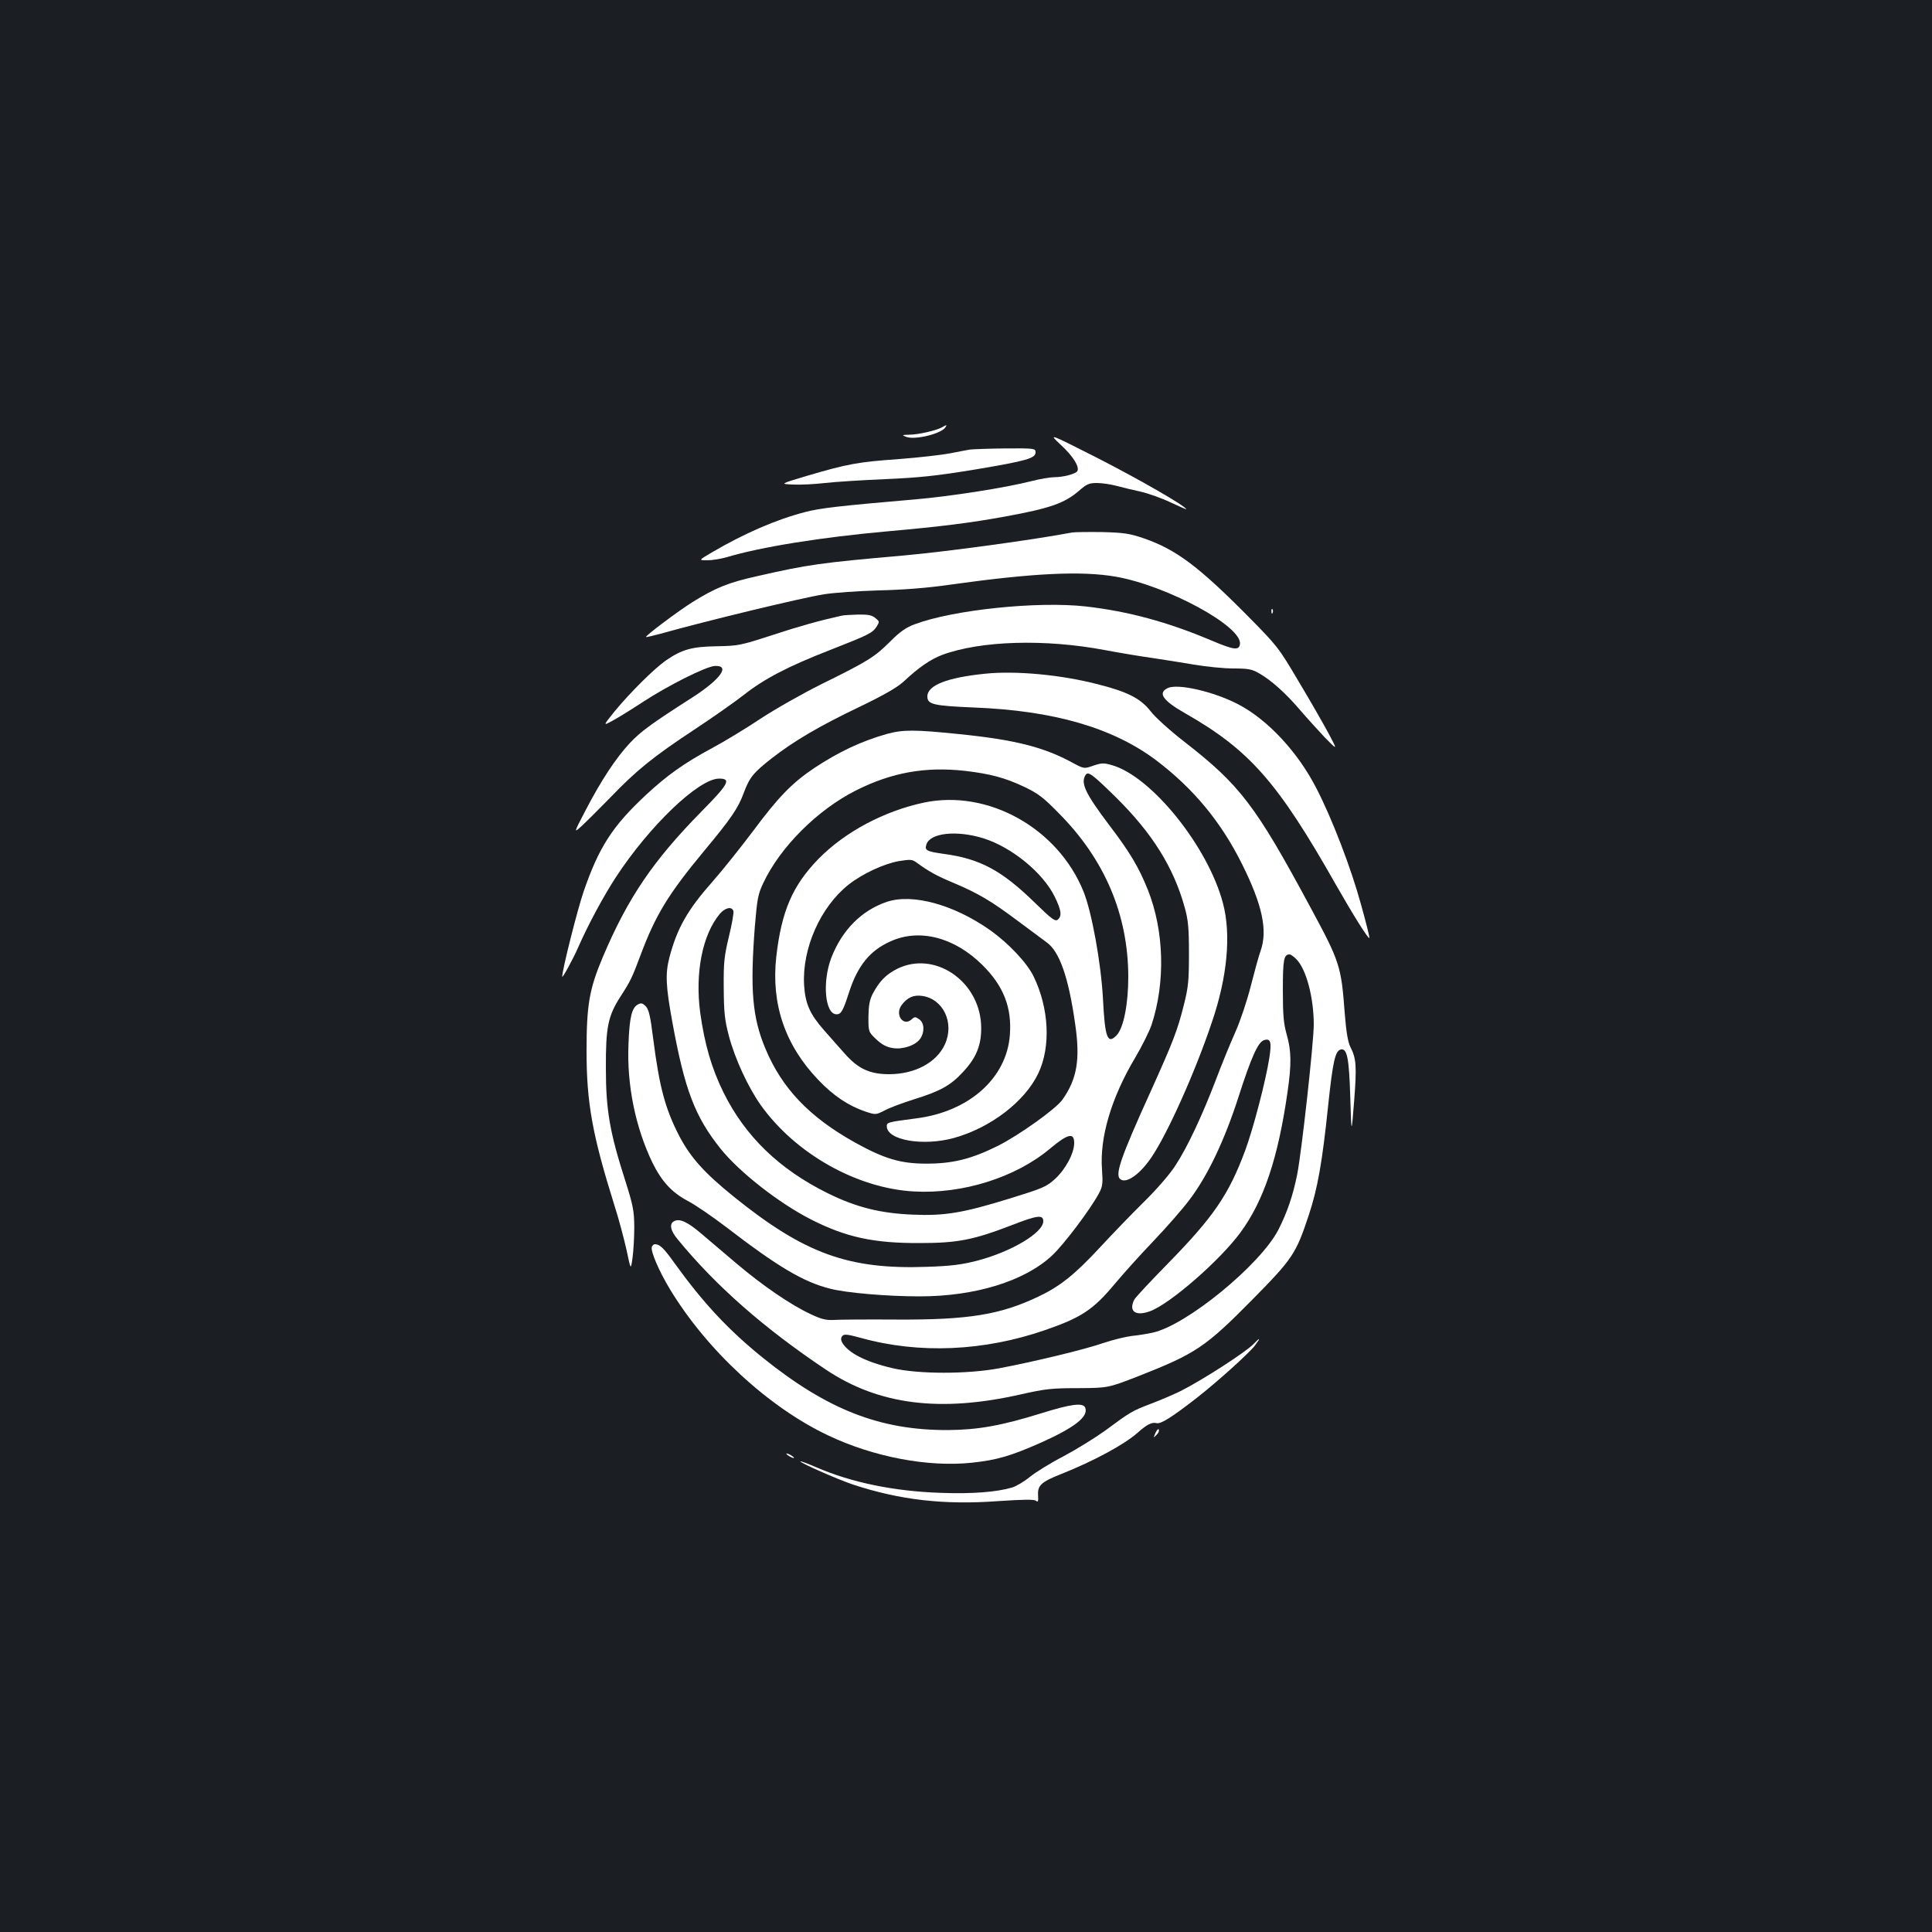 <?xml version="1.0" standalone="no"?>
<!DOCTYPE svg PUBLIC "-//W3C//DTD SVG 20010904//EN"
 "http://www.w3.org/TR/2001/REC-SVG-20010904/DTD/svg10.dtd">
<svg version="1.0" xmlns="http://www.w3.org/2000/svg"
 width="1000pt" height="1000pt" viewBox="0 0 1000 1000"
 preserveAspectRatio="xMidYMid meet">
<rect width="100%" height="100%" fill="#1b1f23"/>
<g transform="translate(0,1000) scale(0.1,-0.1)"
fill="#ffffff" stroke="none">
<path d="M4875 7788 c-28 -16 -122 -38 -170 -38 -37 -1 -38 -2 -15 -11 44 -18
184 16 204 50 9 14 6 13 -19 -1z"/>
<path d="M5491 7697 c64 -59 98 -114 85 -136 -9 -14 -73 -31 -119 -31 -21 0
-74 -9 -117 -20 -138 -35 -419 -79 -605 -95 -385 -33 -493 -45 -570 -66 -147
-38 -313 -110 -480 -208 -70 -41 -70 -41 -24 -41 25 0 68 7 97 15 179 54 492
104 837 135 281 25 429 44 605 76 236 43 309 69 384 133 41 36 53 41 94 41 26
0 72 -7 102 -15 30 -8 87 -22 125 -30 39 -9 107 -33 153 -55 45 -21 82 -37 82
-36 0 15 -240 153 -455 263 -260 132 -260 132 -194 70z"/>
<path d="M5020 7673 c-14 -2 -59 -11 -100 -19 -41 -8 -160 -22 -265 -30 -213
-15 -268 -25 -475 -86 -144 -43 -144 -43 -75 -46 39 -2 113 2 165 8 52 6 193
15 313 20 179 8 264 17 465 50 268 45 312 58 312 89 0 20 -5 21 -157 20 -87
-1 -169 -4 -183 -6z"/>
<path d="M5550 7244 c-201 -38 -640 -98 -870 -119 -434 -38 -497 -47 -760
-107 -149 -33 -216 -60 -335 -134 -75 -47 -247 -176 -241 -181 1 -2 34 6 72
16 246 69 731 186 849 205 50 8 176 17 280 20 128 3 250 12 375 30 429 60 678
72 856 41 267 -47 655 -258 642 -349 -5 -34 -32 -30 -148 19 -227 96 -431 151
-650 176 -248 28 -685 -17 -885 -92 -46 -17 -76 -38 -129 -91 -78 -78 -114
-101 -356 -220 -96 -48 -238 -128 -315 -179 -77 -51 -189 -119 -249 -151 -147
-79 -233 -141 -342 -242 -174 -162 -244 -271 -323 -500 -32 -93 -111 -406
-111 -441 0 -12 57 93 82 150 51 117 132 267 196 365 174 266 429 510 534 510
64 0 50 -27 -88 -167 -254 -258 -384 -450 -514 -757 -70 -166 -84 -248 -84
-486 0 -268 30 -434 143 -795 23 -71 51 -177 64 -235 22 -105 22 -105 31 -40
5 36 9 108 9 160 -1 85 -6 110 -47 240 -80 249 -100 365 -100 580 -1 213 11
271 75 371 52 80 61 99 104 214 78 209 144 317 329 540 139 167 176 221 205
299 30 82 50 106 144 180 117 91 246 167 455 267 129 62 196 101 230 132 78
73 138 114 198 137 199 74 533 84 844 25 74 -14 182 -32 240 -40 58 -9 157
-24 220 -35 64 -11 156 -20 205 -20 77 0 96 -4 132 -25 62 -35 139 -104 212
-190 35 -41 94 -105 129 -143 66 -67 66 -67 18 23 -27 50 -96 171 -155 269
-104 176 -109 182 -266 341 -253 255 -369 341 -533 398 -76 26 -104 30 -217
33 -71 1 -141 0 -155 -2z"/>
<path d="M6581 6834 c0 -11 3 -14 6 -6 3 7 2 16 -1 19 -3 4 -6 -2 -5 -13z"/>
<path d="M4355 6813 c-113 -25 -217 -54 -360 -101 -163 -53 -175 -55 -285 -57
-128 -2 -180 -16 -264 -74 -60 -42 -185 -166 -264 -262 -62 -77 -62 -77 -9
-48 28 15 97 58 152 94 131 86 330 186 375 188 82 4 30 -69 -118 -164 -211
-135 -264 -174 -321 -234 -73 -78 -150 -195 -230 -349 -62 -119 -62 -119 -21
-82 22 20 88 86 148 147 136 142 224 213 438 354 94 62 209 143 255 179 104
82 228 147 444 231 201 79 220 88 242 121 16 26 16 27 -6 45 -18 15 -38 19
-90 18 -36 -1 -75 -3 -86 -6z"/>
<path d="M5100 6513 c-198 -20 -300 -60 -300 -118 0 -41 31 -48 240 -57 415
-16 720 -105 944 -273 194 -147 337 -320 446 -540 104 -209 132 -341 95 -446
-9 -24 -31 -105 -50 -179 -19 -76 -54 -181 -80 -240 -26 -58 -72 -170 -102
-250 -69 -181 -146 -346 -208 -441 -27 -43 -96 -123 -164 -190 -64 -63 -167
-170 -228 -236 -130 -140 -206 -201 -318 -254 -197 -94 -362 -121 -735 -119
-151 1 -297 0 -325 -2 -40 -2 -64 4 -119 30 -105 49 -249 148 -385 263 -67 57
-148 126 -179 152 -72 62 -115 82 -143 66 -26 -13 -19 -49 18 -93 199 -243
449 -462 769 -676 273 -182 591 -222 1009 -127 124 28 158 32 295 32 155 1
155 1 310 61 300 118 349 151 592 397 208 211 226 237 292 437 46 138 70 275
100 563 25 237 37 289 67 295 32 6 42 -47 48 -248 6 -195 6 -195 20 -19 14
182 11 220 -19 279 -13 25 -22 77 -30 179 -18 241 -25 263 -178 546 -283 526
-363 631 -651 855 -76 59 -152 128 -175 158 -52 67 -120 102 -281 142 -187 48
-419 69 -575 53z m1612 -1480 c50 -53 88 -198 88 -336 0 -92 -63 -662 -86
-777 -22 -109 -51 -194 -97 -285 -94 -182 -477 -496 -652 -533 -27 -6 -76 -14
-108 -17 -32 -4 -97 -20 -145 -36 -97 -34 -360 -97 -539 -131 -166 -31 -417
-31 -552 0 -141 33 -233 80 -263 135 -6 12 -6 23 2 32 9 11 26 9 96 -10 302
-84 638 -69 955 41 187 65 247 104 362 242 40 48 127 145 195 216 67 70 152
167 188 215 95 125 182 308 255 535 66 206 101 282 131 292 35 11 41 -8 28
-92 -18 -116 -83 -366 -125 -479 -85 -229 -165 -345 -400 -585 -89 -91 -168
-175 -174 -187 -31 -61 7 -88 84 -59 104 40 358 261 465 406 121 164 196 387
245 733 20 139 19 209 -5 292 -16 57 -20 100 -20 230 0 159 5 185 35 185 6 0
23 -12 37 -27z"/>
<path d="M6043 6438 c-51 -25 -24 -64 88 -128 337 -192 482 -357 784 -890 89
-156 167 -281 173 -275 2 2 -17 79 -43 172 -52 190 -150 446 -233 606 -96 186
-251 352 -402 431 -128 67 -317 110 -367 84z"/>
<path d="M4590 6201 c-133 -38 -246 -91 -375 -176 -115 -77 -186 -150 -316
-325 -64 -85 -158 -203 -210 -262 -131 -148 -184 -242 -224 -393 -22 -85 -19
-149 15 -335 64 -351 117 -490 250 -656 96 -120 301 -281 468 -366 181 -92
324 -123 562 -122 197 0 278 16 478 93 131 51 162 55 162 20 0 -60 -167 -159
-345 -205 -78 -20 -134 -27 -255 -31 -408 -15 -636 68 -1002 363 -152 123
-222 201 -280 310 -75 144 -105 257 -137 507 -15 120 -23 153 -39 169 -16 16
-24 18 -40 9 -32 -17 -44 -67 -49 -206 -9 -211 36 -430 124 -613 48 -97 100
-154 183 -198 37 -19 126 -80 197 -134 268 -206 400 -285 539 -320 84 -22 296
-40 464 -40 288 0 543 79 685 211 63 59 200 241 244 324 18 34 20 50 15 120
-13 167 48 373 172 581 35 59 72 134 84 168 73 221 66 488 -19 701 -47 117
-93 194 -198 332 -126 167 -151 220 -124 262 13 20 35 4 156 -115 189 -186
300 -364 357 -571 18 -64 22 -106 22 -238 0 -141 -3 -173 -26 -265 -34 -135
-55 -189 -168 -440 -164 -361 -192 -445 -159 -465 32 -21 101 29 159 115 83
122 227 443 313 700 80 234 100 453 57 615 -77 293 -371 658 -576 715 -41 12
-53 11 -95 -3 -48 -17 -48 -17 -111 17 -146 79 -295 117 -581 146 -233 24
-293 24 -377 1z m405 -191 c129 -15 208 -36 305 -82 72 -34 100 -55 180 -137
238 -239 359 -525 360 -846 0 -141 -24 -265 -60 -303 -47 -50 -61 -15 -71 187
-10 186 -58 451 -101 557 -133 328 -494 529 -825 460 -207 -44 -410 -152 -547
-292 -134 -138 -191 -270 -218 -506 -27 -245 45 -457 217 -637 79 -83 156
-134 243 -164 55 -18 55 -18 102 6 26 14 94 39 151 57 135 42 189 71 254 142
73 78 98 147 93 248 -14 227 -243 379 -433 286 -58 -29 -93 -64 -128 -130 -16
-32 -21 -59 -22 -119 0 -78 0 -78 41 -117 30 -28 54 -40 86 -45 53 -8 119 15
142 50 23 35 20 81 -6 99 -20 14 -24 14 -39 0 -44 -40 -89 25 -52 74 29 39 62
54 107 47 109 -16 167 -140 117 -250 -43 -95 -156 -155 -289 -155 -100 0 -161
28 -231 108 -28 31 -76 86 -107 121 -72 82 -96 136 -102 232 -11 189 84 404
230 520 71 56 182 108 261 122 57 9 68 9 89 -6 66 -48 103 -69 194 -107 130
-55 195 -94 334 -198 63 -47 130 -97 148 -110 66 -47 113 -181 147 -422 27
-183 10 -285 -66 -392 -35 -49 -225 -184 -334 -239 -138 -68 -232 -92 -370
-92 -134 0 -217 25 -369 109 -237 132 -379 281 -465 488 -67 161 -79 303 -54
630 12 142 16 167 43 224 88 188 282 381 481 481 185 93 359 124 564 101z m95
-349 c146 -46 306 -176 368 -300 35 -71 40 -102 17 -121 -13 -11 -31 2 -118
87 -171 167 -284 228 -470 253 -91 13 -102 18 -92 49 19 60 156 75 295 32z
m-1294 -376 c3 -7 -7 -67 -23 -132 -25 -104 -28 -135 -27 -268 1 -127 5 -165
27 -248 31 -117 99 -264 164 -356 179 -252 498 -432 794 -448 251 -14 525 72
703 221 93 78 126 86 126 30 0 -53 -45 -137 -100 -187 -44 -40 -64 -48 -232
-100 -243 -75 -337 -91 -503 -84 -169 7 -293 38 -441 111 -251 124 -427 295
-539 521 -62 126 -98 250 -121 415 -27 206 12 402 101 509 28 33 62 41 71 16z"/>
<path d="M4590 5332 c-130 -44 -231 -145 -287 -289 -48 -126 -33 -293 27 -293
24 0 34 18 66 118 44 134 107 212 212 259 150 69 332 22 477 -122 110 -109
153 -220 142 -363 -17 -223 -212 -397 -487 -431 -144 -19 -150 -20 -150 -40 0
-73 188 -105 348 -61 190 53 367 189 436 334 66 138 56 337 -24 502 -34 70
-128 170 -223 238 -188 133 -403 193 -537 148z"/>
<path d="M3374 3546 c-8 -21 37 -125 93 -218 191 -316 510 -611 818 -757 235
-112 518 -166 745 -142 131 14 202 35 358 104 176 79 247 135 229 181 -11 27
-74 19 -227 -29 -206 -64 -328 -86 -485 -87 -349 -1 -622 105 -955 373 -179
144 -311 286 -458 490 -57 80 -77 99 -103 99 -5 0 -12 -6 -15 -14z"/>
<path d="M6490 3045 c-38 -41 -266 -188 -379 -245 -35 -17 -104 -47 -152 -65
-100 -38 -108 -43 -239 -140 -53 -38 -150 -98 -216 -133 -66 -34 -143 -82
-173 -106 -29 -24 -70 -48 -91 -55 -81 -24 -207 -34 -370 -28 -241 8 -461 53
-644 132 -44 19 -81 33 -83 31 -6 -6 192 -93 272 -120 243 -80 470 -106 748
-86 134 9 190 10 199 2 11 -9 13 -3 11 29 -3 51 17 69 121 110 168 67 325 152
394 213 48 43 74 56 98 50 22 -6 79 30 209 131 107 84 267 228 300 270 31 41
28 45 -5 10z"/>
<path d="M5981 2584 c-12 -27 -11 -28 4 -12 10 9 16 21 13 28 -2 7 -10 -1 -17
-16z"/>
<path d="M4070 2476 c0 -3 9 -10 20 -16 11 -6 20 -8 20 -6 0 3 -9 10 -20 16
-11 6 -20 8 -20 6z"/>
</g>
</svg>
